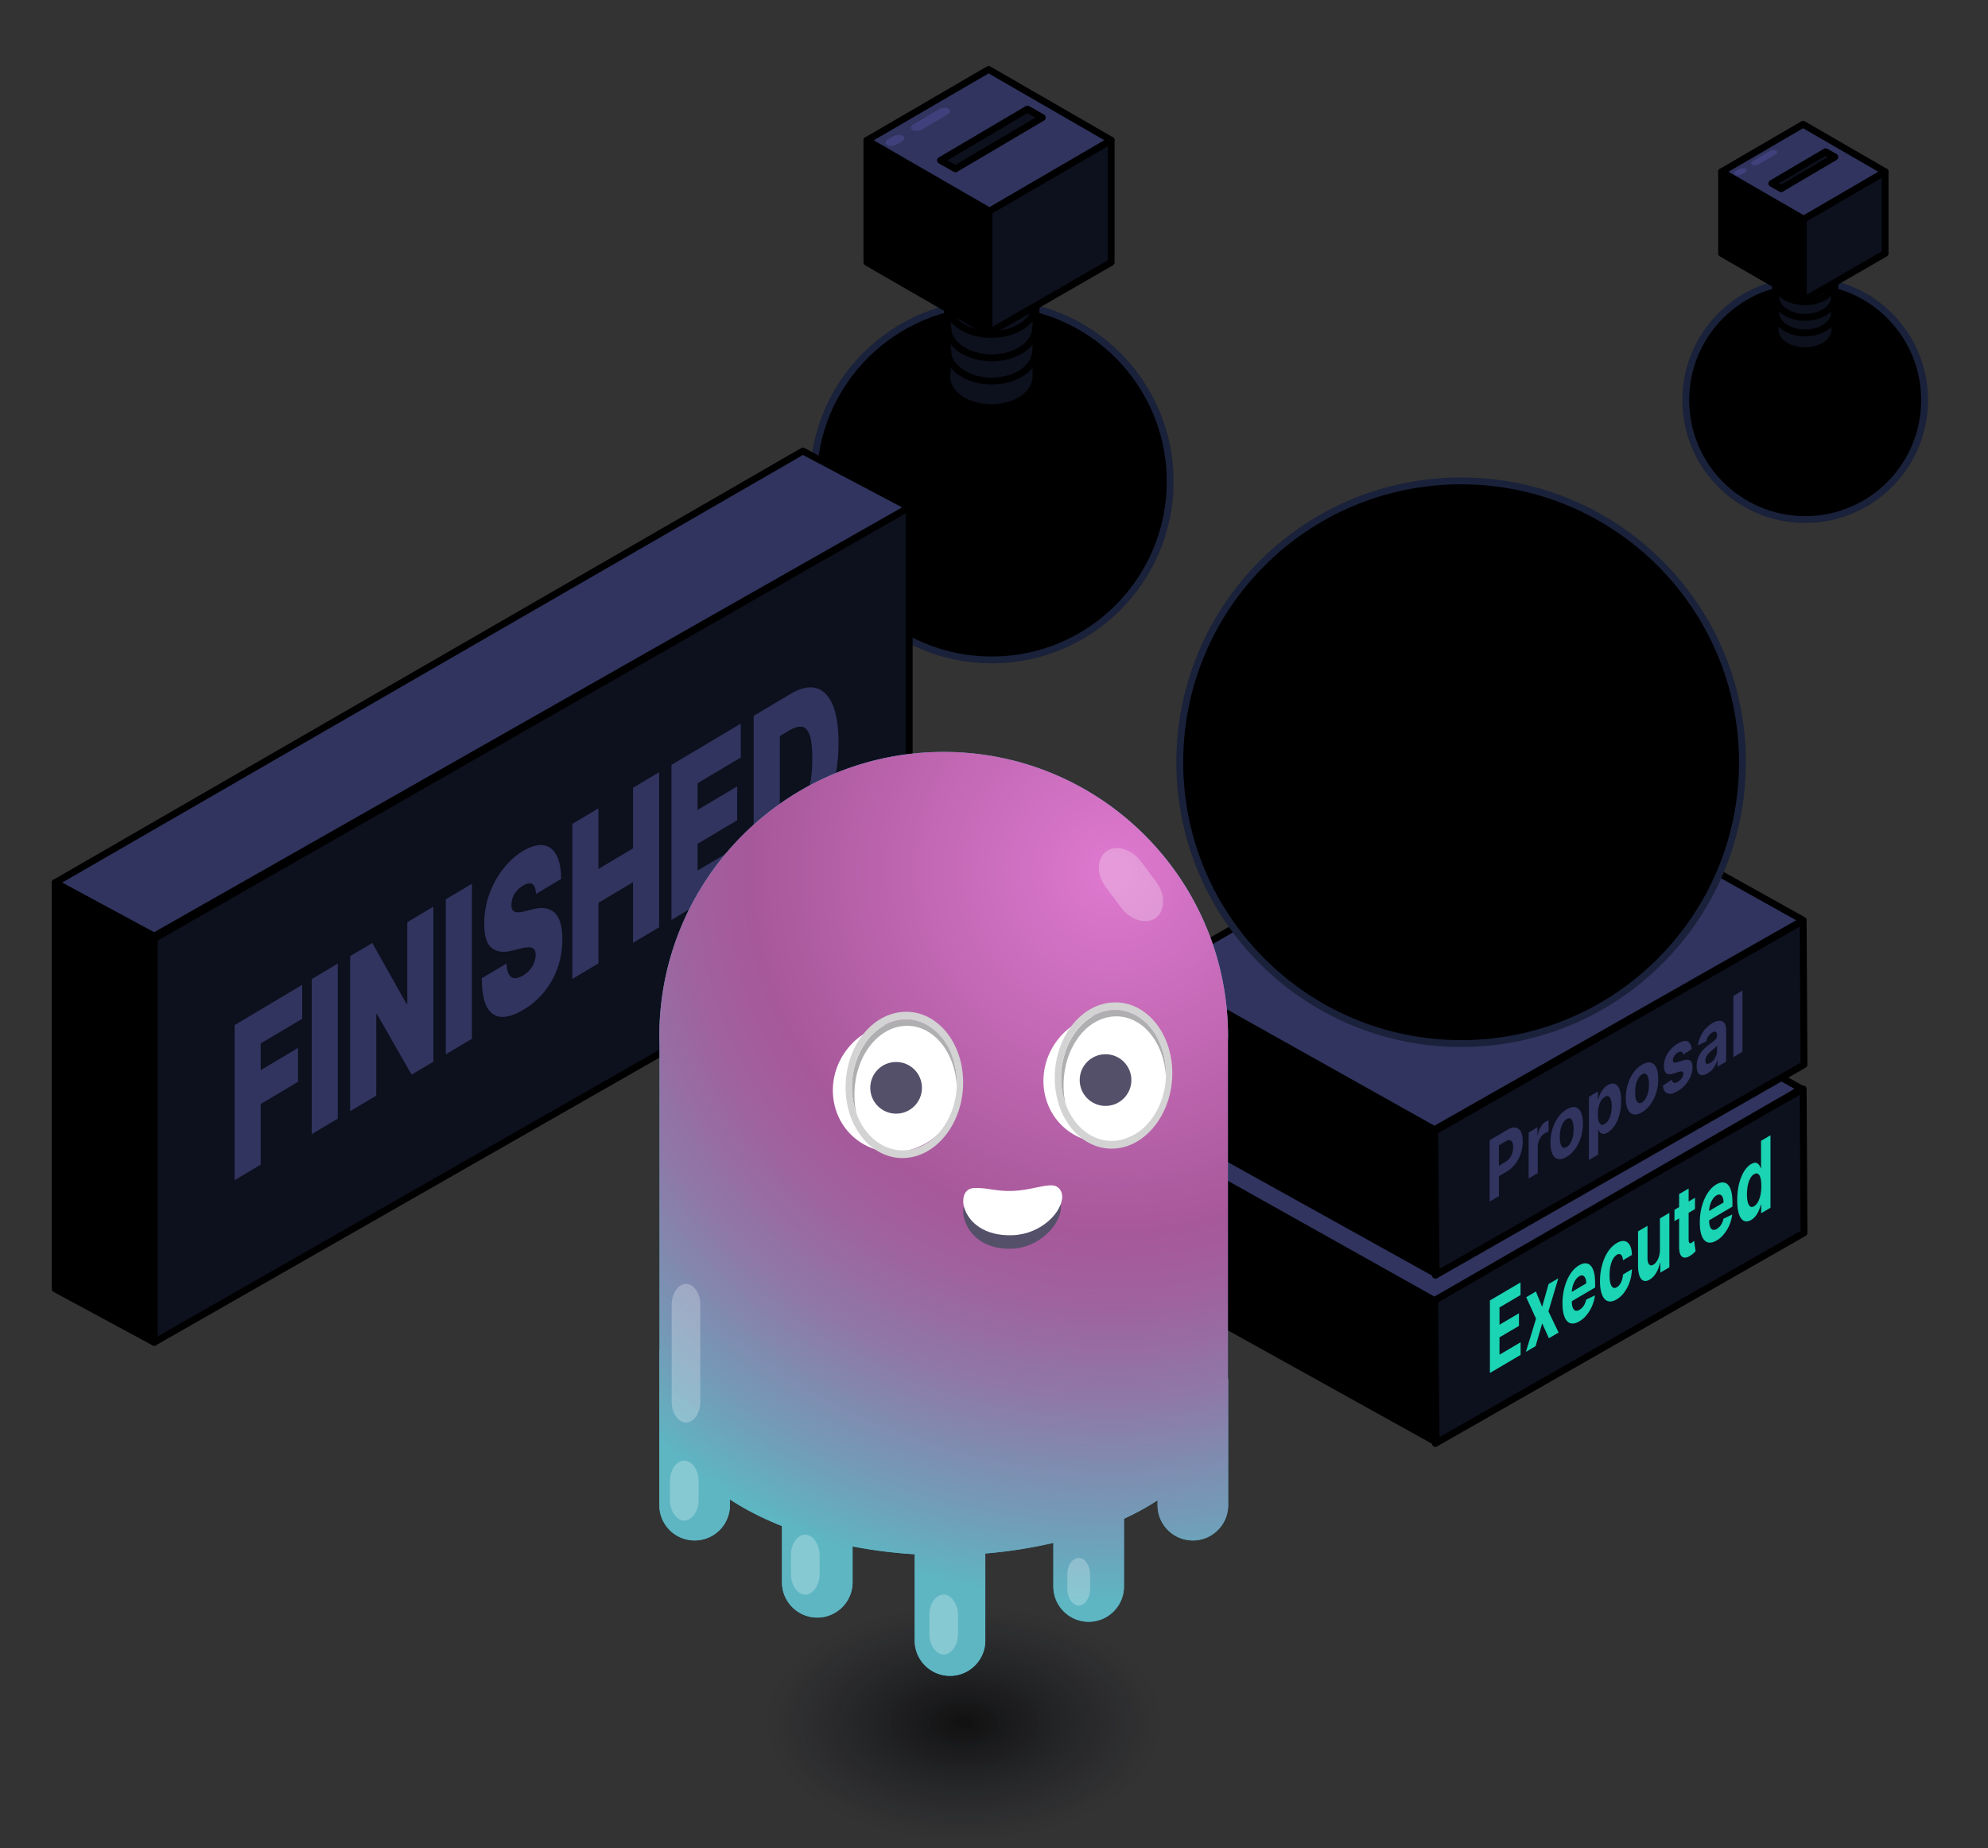 <svg xmlns="http://www.w3.org/2000/svg" xml:space="preserve" id="Слой_1" x="0" y="0" version="1.1" viewBox="0 0 290 269.62"><rect x="0" y="0" width="290" height="269.62" fill="#333333" stroke="none"/><style>.st2{fill:#0d101d;stroke:#000;stroke-linecap:round;stroke-linejoin:round;stroke-miterlimit:10}.st3{fill:#30345e}.st5{fill-rule:evenodd;clip-rule:evenodd;fill:#0d101d}.st5,.st6{stroke:#000;stroke-linecap:round;stroke-linejoin:round;stroke-miterlimit:10}.st17,.st6,.st7{fill-rule:evenodd;clip-rule:evenodd}.st7{fill:#30345e;stroke:#000;stroke-linecap:round;stroke-linejoin:round;stroke-miterlimit:10}.st17{fill:#40407c}.st31{stroke:#1a213a;stroke-linecap:round;stroke-linejoin:round;stroke-miterlimit:10}.st47{fill:#1ad4b3}.st74,.st78,.st79,.st80,.st81{fill-rule:evenodd;clip-rule:evenodd}.st74{opacity:.256;fill:#fff;enable-background:new}.st78,.st79,.st80,.st81{fill:#555069}.st79,.st80,.st81{fill:#fff}.st80,.st81{fill:#afafb1}.st81{fill:#d3d3d3}</style><circle cx="144.67" cy="70.24" r="26.03" class="st31"/><path d="m138.21 43.43-.01 10.81c-.33 1.38.28 2.85 1.82 3.91 2.54 1.76 6.66 1.76 9.2 0 1.08-.75 1.7-1.69 1.86-2.67h.04V54.9l.01-11.18-12.92-.29z" class="st2"/><path d="M138.26 51.16c0 2.45 2.87 4.43 6.41 4.43s6.41-1.98 6.41-4.43" class="st2"/><path d="M138.26 47.77c0 2.45 2.87 4.43 6.41 4.43s6.41-1.98 6.41-4.43" class="st2"/><path d="M138.26 44.21c0 2.45 2.87 4.43 6.41 4.43s6.41-1.98 6.41-4.43" class="st2"/><path d="m138.21 32.75-.01 10.81c-.33 1.38.28 2.85 1.82 3.91 2.54 1.76 6.66 1.76 9.2 0 1.08-.75 1.7-1.69 1.86-2.67h.04V44.22l.01-11.18-12.92-.29z" class="st2"/><path d="M138.26 40.49c0 2.45 2.87 4.43 6.41 4.43s6.41-1.98 6.41-4.43" class="st2"/><path d="M138.26 37.1c0 2.45 2.87 4.43 6.41 4.43s6.41-1.98 6.41-4.43" class="st2"/><path d="M138.26 33.54c0 2.45 2.87 4.43 6.41 4.43s6.41-1.98 6.41-4.43" class="st2"/><path d="m144.27 48.55-17.81-10.28V20.45l17.81 10.29z" class="st6"/><path d="m144.27 48.55 17.82-10.28V20.45l-17.82 10.29z" class="st5"/><path d="m144.34 30.79-17.88-10.32 17.75-10.34 17.88 10.32z" class="st7"/><path id="矩形_00000139980257545208789610000006245054874585491084_" d="M138.37 15.86c.35.2.29.58-.12.83l-3.7 2.19c-.42.25-1.08.29-1.43.09-.35-.2-.29-.58.12-.83l3.7-2.19c.42-.25 1.08-.29 1.43-.09z" class="st17"/><path id="矩形_00000039103372977681713840000017721649508528374205_" d="M131.68 19.82c.35.2.29.58-.12.83l-.72.42c-.42.25-1.08.29-1.43.09-.35-.2-.29-.58.12-.83l.72-.42c.45-.27 1.08-.29 1.43-.09z" class="st17"/><circle cx="263.33" cy="58.37" r="17.42" class="st31"/><path d="M259 40.43v7.23c-.22.92.19 1.91 1.22 2.62 1.7 1.18 4.46 1.18 6.16 0 .72-.5 1.14-1.13 1.25-1.79h.03v-7.88l-8.66-.18z" class="st2"/><path d="M259.04 45.6c0 1.64 1.92 2.97 4.29 2.97s4.29-1.33 4.29-2.97" class="st2"/><path d="M259.04 43.33c0 1.64 1.92 2.97 4.29 2.97s4.29-1.33 4.29-2.97" class="st2"/><path d="M259.04 40.95c0 1.64 1.92 2.97 4.29 2.97s4.29-1.33 4.29-2.97" class="st2"/><path d="M259 33.28v7.23c-.22.92.19 1.91 1.22 2.62 1.7 1.18 4.46 1.18 6.16 0 .72-.5 1.14-1.13 1.25-1.79h.03v-7.88l-8.66-.18z" class="st2"/><path d="M259.04 38.46c0 1.64 1.92 2.97 4.29 2.97s4.29-1.33 4.29-2.97" class="st2"/><path d="M259.04 36.19c0 1.64 1.92 2.97 4.29 2.97s4.29-1.33 4.29-2.97" class="st2"/><path d="M259.04 33.8c0 1.64 1.92 2.97 4.29 2.97s4.29-1.33 4.29-2.97" class="st2"/><path d="m263.06 43.86-11.92-6.89V25.05l11.92 6.88z" class="st6"/><path d="m263.06 43.86 11.93-6.89V25.05l-11.93 6.88z" class="st5"/><path d="m263.11 31.97-11.97-6.91 11.88-6.93 11.97 6.92z" class="st7"/><path id="矩形_00000127748761652757447080000001261974858876301458_" d="M259.11 21.97c.23.13.2.39-.08.55l-2.47 1.46c-.28.17-.72.19-.95.06-.23-.13-.2-.39.08-.55l2.47-1.46c.28-.17.72-.19.95-.06z" class="st17"/><path id="矩形_00000013914493124873533830000007101820573106116790_" d="M254.63 24.62c.23.13.2.39-.08.55l-.48.28c-.28.17-.72.19-.95.06-.23-.13-.2-.39.08-.55l.48-.28c.3-.18.72-.19.95-.06z" class="st17"/><path d="m263.04 158.85-53.79 30.72.13 21 53.78-30.72z" class="st5"/><path d="m168.54 166.9 40.71 22.62.25 20.86-40.71-22.62z" class="st6"/><path d="m262.79 158.83-41.24-23.01-53.01 31.08 40.71 22.82z" class="st7"/><path d="m263.04 134.31-53.79 30.72.13 21 53.78-30.72z" class="st5"/><path d="m168.54 142.36 40.71 22.61.25 20.87-40.71-22.62z" class="st6"/><path d="m263.04 134.24-41.24-23.01-53.26 30.74 40.71 22.82z" class="st7"/><circle cx="213.14" cy="111.19" r="41.04" class="st31"/><path d="M217.3 175.29v-8.95l2.53-1.5c.49-.29.9-.41 1.24-.35.34.05.6.26.79.61.18.35.27.82.27 1.41s-.09 1.17-.28 1.74c-.18.56-.45 1.07-.8 1.53-.35.46-.77.84-1.26 1.13l-1.61.96v-1.52l1.39-.83c.26-.15.48-.35.65-.57.17-.23.3-.48.38-.76.08-.28.13-.56.13-.85 0-.3-.04-.53-.13-.71a.47.47 0 0 0-.38-.29c-.17-.02-.39.04-.65.2l-.91.54v7.4l-1.36.81zM222.99 171.92v-6.71l1.29-.77v1.17l.05-.03c.09-.47.23-.87.44-1.21.21-.34.44-.58.71-.74.07-.04.14-.08.22-.11.08-.03.15-.06.2-.07v1.65c-.06.01-.15.04-.26.08-.11.04-.21.09-.3.15-.2.12-.37.28-.53.49a2.633 2.633 0 0 0-.49 1.51v3.8l-1.33.79zM228.54 168.76c-.49.29-.91.39-1.26.31-.35-.08-.63-.32-.82-.73-.19-.41-.29-.95-.29-1.64s.1-1.36.29-1.99c.19-.63.47-1.2.82-1.7s.77-.89 1.26-1.18c.49-.29.91-.39 1.26-.31.35.08.63.32.82.73.19.41.29.96.29 1.65s-.1 1.35-.29 1.98c-.19.63-.47 1.2-.82 1.7s-.77.89-1.26 1.18zm.01-1.44c.22-.13.41-.33.55-.59s.26-.57.34-.92.11-.72.11-1.11c0-.39-.04-.72-.11-.98s-.19-.44-.34-.53c-.15-.09-.33-.07-.55.06-.22.13-.41.33-.56.6a3.2 3.2 0 0 0-.34.93c-.08.35-.11.72-.11 1.11 0 .39.04.72.11.98.08.26.19.43.34.52.15.08.33.06.56-.07zM231.78 169.23V160l1.32-.78v1.13l.06-.04c.06-.22.14-.45.26-.7.11-.25.26-.5.44-.73.18-.23.41-.43.68-.59.35-.21.67-.27.97-.19.3.08.53.32.71.73.18.41.27.99.27 1.76 0 .75-.09 1.43-.26 2.05-.17.62-.41 1.14-.7 1.58-.3.44-.63.77-.99.98-.26.15-.48.22-.66.21a.618.618 0 0 1-.44-.19c-.11-.11-.2-.25-.26-.4l-.04.02v3.59l-1.36.8zm1.31-6.65c0 .4.04.72.12.97.08.25.19.41.34.49.15.07.33.05.55-.08.22-.13.4-.32.55-.58.15-.26.26-.56.34-.9.08-.35.12-.71.12-1.1 0-.39-.04-.71-.12-.95-.08-.25-.19-.41-.34-.49-.15-.08-.33-.05-.55.08-.22.13-.4.32-.55.57s-.26.54-.34.89c-.08.33-.12.7-.12 1.1zM239.53 162.25c-.49.29-.91.39-1.26.31-.35-.08-.63-.32-.82-.73-.19-.41-.29-.95-.29-1.64s.1-1.36.29-1.99c.19-.63.47-1.2.82-1.7s.77-.89 1.26-1.18c.49-.29.91-.39 1.26-.31.35.08.63.32.82.73.19.41.29.96.29 1.65s-.1 1.35-.29 1.98c-.19.63-.47 1.2-.82 1.7s-.77.89-1.26 1.18zm.01-1.45c.22-.13.41-.33.55-.59s.26-.57.34-.92c.08-.35.11-.72.11-1.11s-.04-.72-.11-.98c-.08-.26-.19-.44-.34-.53-.15-.09-.33-.07-.55.06-.22.13-.41.33-.56.6-.15.27-.27.58-.34.93s-.11.72-.11 1.11c0 .39.04.72.11.98.08.26.19.43.34.52.15.09.34.07.56-.07zM246.78 153.03l-1.22.83a.719.719 0 0 0-.13-.32.342.342 0 0 0-.27-.12c-.11-.01-.24.04-.4.13-.21.12-.38.29-.52.49-.14.21-.21.41-.21.61 0 .16.05.27.14.32.09.06.25.05.47-.01l.87-.27c.47-.14.82-.13 1.05.03.23.16.34.48.34.97 0 .44-.09.88-.28 1.32-.18.44-.44.85-.76 1.22-.32.38-.69.69-1.11.93-.64.38-1.14.49-1.52.34-.38-.15-.6-.52-.66-1.13l1.31-.87c.04.25.14.4.29.45.15.05.35.01.59-.14.23-.14.42-.31.57-.53.14-.21.22-.42.22-.62 0-.17-.05-.28-.15-.33-.1-.05-.25-.04-.46.02l-.83.26c-.47.15-.82.13-1.05-.06-.23-.19-.34-.53-.34-1.03 0-.43.08-.85.25-1.26.17-.41.4-.79.71-1.14.31-.35.66-.65 1.08-.89.61-.36 1.09-.46 1.44-.31.31.16.52.53.58 1.11zM249.1 156.58c-.31.18-.58.27-.82.26a.69.69 0 0 1-.57-.33c-.14-.21-.21-.54-.21-.98a3.373 3.373 0 0 1 .55-1.88c.17-.25.36-.49.58-.69.22-.21.44-.4.68-.57.28-.21.51-.38.68-.52.17-.14.3-.27.37-.38a.69.69 0 0 0 .12-.39v-.03c0-.28-.06-.45-.19-.53-.12-.08-.3-.05-.53.09-.24.14-.43.33-.57.56-.14.23-.24.47-.28.72l-1.23.59c.06-.44.19-.87.37-1.28.18-.41.42-.78.71-1.11.29-.33.63-.62 1.01-.84.27-.16.52-.27.77-.32.25-.06.46-.05.65.02s.34.22.45.44c.11.22.17.53.17.93v4.53l-1.27.75v-.93l-.04.02c-.08.26-.18.5-.31.74s-.29.45-.47.65c-.17.17-.38.33-.62.48zm.38-1.52c.2-.12.37-.27.52-.47.15-.2.27-.42.35-.65.09-.24.13-.47.13-.71v-.71c-.04.06-.1.13-.17.2s-.15.15-.24.23c-.09.08-.18.15-.27.23-.09.07-.17.14-.24.2-.16.12-.29.26-.41.4s-.21.29-.27.44c-.06.16-.1.32-.1.5 0 .25.07.41.2.46.13.04.3.01.5-.12zM254.18 144.49v8.95l-1.33.79v-8.95l1.33-.79z" class="st3"/><path d="M132.63 74 22.49 136.92v58.9l110.14-62.92z" class="st5"/><path d="m8.05 128.76 14.44 7.8v59.26l-14.44-7.8z" class="st6"/><path d="m132.63 74-15.51-8.2L8.05 128.76l14.44 7.8z" class="st7"/><path d="M217.34 200.29v-10.58l4.47-2.63v1.84l-3.07 1.81v2.52l2.84-1.67v1.84l-2.84 1.67v2.53l3.08-1.81v1.84l-4.48 2.64zM224.05 188.4l.91 2.24.94-3.33 1.42-.83-1.44 4.82 1.48 3.09-1.41.83-.98-2.16-.96 3.31-1.42.84 1.48-4.84-1.43-3.13 1.41-.84zM230.4 192.75c-.51.3-.95.39-1.32.28-.37-.12-.65-.42-.85-.91-.2-.49-.3-1.16-.3-2 0-.82.1-1.59.3-2.33.2-.73.48-1.38.84-1.94s.79-.98 1.28-1.27c.33-.19.63-.29.92-.29.28 0 .53.1.74.31.21.21.38.53.5.96.12.43.18.99.18 1.66v.6l-4.2 2.47v-1.36l2.9-1.71c0-.32-.04-.57-.13-.77-.09-.19-.21-.32-.36-.37-.15-.05-.33-.02-.53.1-.21.12-.39.31-.56.56-.16.25-.29.53-.38.84-.09.31-.14.62-.14.94v1.3c0 .39.05.71.14.94.09.23.22.38.39.43.17.06.37.02.6-.12a1.954 1.954 0 0 0 .75-.85c.09-.19.16-.4.21-.63l1.28-.62c-.06.53-.2 1.03-.4 1.51s-.46.91-.77 1.3c-.31.41-.68.72-1.09.97zM235.84 189.55c-.51.3-.95.38-1.31.25-.37-.13-.65-.45-.84-.95s-.29-1.15-.29-1.96.1-1.58.3-2.32c.2-.73.48-1.38.84-1.94s.8-.99 1.3-1.29c.43-.26.81-.35 1.14-.29.33.06.58.26.77.6.19.34.29.81.31 1.42l-1.3.77c-.04-.38-.13-.64-.29-.79s-.36-.15-.61 0c-.21.13-.4.33-.56.61-.16.28-.28.62-.37 1.02-.09.4-.13.85-.13 1.35 0 .51.04.91.13 1.21.09.3.21.5.37.59s.35.08.56-.05c.16-.09.3-.23.43-.41.13-.18.23-.39.31-.64.08-.25.14-.52.16-.81l1.3-.77c-.02.62-.12 1.21-.31 1.78-.18.57-.44 1.08-.76 1.53-.33.47-.71.83-1.15 1.09zM242.14 182.3v-4.56l1.38-.81v7.94l-1.32.78v-1.44l-.05.03c-.11.53-.3 1.01-.56 1.45-.26.44-.58.76-.95.98-.33.2-.62.25-.88.16-.25-.09-.45-.32-.59-.68-.14-.36-.21-.85-.22-1.47v-5.05l1.38-.81v4.66c0 .47.08.79.24.97.16.18.36.19.62.04.17-.1.32-.25.47-.46.14-.21.26-.46.35-.75.08-.3.13-.62.13-.98zM247.26 174.73v1.65l-3 1.76v-1.65l3-1.76zm-2.31-.54 1.38-.81v7.4c0 .2.02.35.06.44.04.09.09.13.16.14s.15-.02.24-.08c.06-.04.13-.09.19-.14.06-.06.11-.1.15-.13l.22 1.51c-.07.08-.17.17-.29.29-.13.12-.28.24-.46.35-.33.22-.62.32-.87.3-.25-.01-.44-.15-.58-.41-.14-.26-.21-.65-.21-1.17v-7.69zM250.43 180.95c-.51.3-.95.39-1.32.28-.37-.12-.65-.42-.85-.91s-.3-1.16-.3-2c0-.82.1-1.59.3-2.33s.48-1.38.84-1.94.79-.98 1.27-1.27c.33-.19.63-.29.92-.29s.53.1.75.31c.21.21.38.53.5.96.12.43.18.99.18 1.66v.6l-4.2 2.47v-1.36l2.9-1.71c0-.32-.04-.57-.13-.77s-.21-.32-.36-.37c-.15-.05-.33-.02-.53.1-.21.12-.4.31-.56.56s-.29.53-.38.84c-.09.31-.14.62-.14.94v1.3c0 .39.05.71.14.94.09.23.22.38.39.43s.37.02.6-.12a1.954 1.954 0 0 0 .75-.85c.09-.19.16-.4.21-.63l1.28-.62a5.9 5.9 0 0 1-.4 1.51c-.2.48-.46.91-.77 1.3-.32.42-.68.73-1.09.97zM255.44 177.97c-.38.22-.72.27-1.02.14-.31-.13-.55-.45-.73-.95-.18-.5-.27-1.2-.27-2.08 0-.91.09-1.72.28-2.43.18-.71.43-1.31.73-1.79.31-.48.64-.83 1.01-1.04.28-.16.51-.23.7-.19.19.04.34.14.45.29s.2.32.26.5l.04-.02v-3.98l1.38-.81v10.58l-1.36.8v-1.27l-.06.04c-.06.26-.16.53-.27.81-.12.28-.27.55-.46.8-.18.24-.41.44-.68.6zm.44-2.01c.22-.13.41-.34.57-.62.15-.29.27-.63.36-1.03.08-.4.12-.84.12-1.31 0-.47-.04-.86-.12-1.16-.08-.3-.2-.5-.36-.6s-.34-.08-.57.05c-.23.13-.42.34-.57.63-.16.29-.27.63-.35 1.03a6.4 6.4 0 0 0-.12 1.28c0 .46.04.84.12 1.15.08.3.2.51.35.62s.34.09.57-.04z" class="st47"/><path d="M34.22 172.16v-22.62l9.86-5.87v4.95l-6.05 3.6v3.89l5.45-3.25v4.95l-5.45 3.25v8.84l-3.81 2.26zM49.28 140.56v22.62l-3.81 2.27v-22.62l3.81-2.27zM63.22 132.26v22.62l-3.18 1.89-5.07-8.87-.08.05v11.88l-3.81 2.27v-22.62l3.23-1.92 4.99 8.87.11-.06v-11.84l3.81-2.27zM68.84 128.92v22.62l-3.81 2.27v-22.62l3.81-2.27zM78.2 130.41c-.04-.71-.21-1.19-.51-1.42-.3-.23-.76-.16-1.38.2-.39.23-.71.5-.96.8-.25.3-.43.61-.55.94-.12.33-.18.66-.19.99-.01.28.02.5.09.68.07.18.18.3.34.38.16.08.35.12.6.11.24 0 .53-.05.86-.14l1.15-.29c.78-.2 1.44-.24 1.99-.14.55.11 1 .35 1.36.72s.61.88.78 1.51c.17.63.25 1.38.26 2.23 0 1.49-.24 2.89-.69 4.19-.46 1.3-1.11 2.47-1.96 3.52a11.33 11.33 0 0 1-3.05 2.62c-1.22.73-2.28 1.07-3.19 1.03-.91-.04-1.61-.52-2.11-1.43-.5-.91-.75-2.31-.76-4.21l3.62-2.15c.02.68.13 1.2.32 1.55.19.36.46.55.81.59.35.03.77-.09 1.25-.38.41-.24.75-.53 1.02-.85.27-.33.48-.67.62-1.05.14-.37.21-.74.22-1.11 0-.34-.07-.61-.21-.79-.13-.18-.35-.29-.66-.31s-.72.02-1.24.15l-1.4.35c-1.24.3-2.22.16-2.93-.44-.71-.59-1.07-1.78-1.06-3.55 0-1.43.23-2.83.72-4.2a13.1 13.1 0 0 1 2.01-3.72c.86-1.11 1.84-2 2.95-2.66 1.13-.67 2.11-.95 2.94-.83.83.12 1.46.6 1.91 1.44.45.84.68 2 .68 3.48l-3.65 2.19zM83.49 142.81v-22.62l3.81-2.27v8.84l5.04-3v-8.84l3.81-2.27v22.62l-3.81 2.27v-8.84l-5.04 3v8.84l-3.81 2.27zM97.95 134.2v-22.62l10.11-6.02v4.95l-6.3 3.75v3.89l5.78-3.44v4.95l-5.78 3.44v3.89l6.27-3.73v4.95l-10.08 5.99zM115.34 123.84l-5.4 3.21v-22.62l5.34-3.18c1.44-.86 2.69-1.15 3.74-.88 1.05.28 1.86 1.09 2.44 2.44s.86 3.2.86 5.56-.29 4.55-.86 6.58c-.57 2.03-1.38 3.81-2.42 5.33-1.04 1.53-2.27 2.72-3.7 3.56zm-1.59-4.26 1.45-.86c.69-.41 1.29-.95 1.78-1.6.49-.65.87-1.5 1.12-2.54.26-1.04.39-2.34.39-3.92s-.13-2.73-.39-3.46-.65-1.12-1.15-1.18c-.5-.06-1.12.13-1.85.56l-1.34.8v12.2z" class="st3"/><path d="m259.82 27.52-1.35-.76 7.84-4.62 1.35.76zM139.38 24.63l-2.18-1.23 12.67-7.48 2.18 1.23z" class="st5"/><path id="矩形_00000089574302126848472740000013682767277135952805_" d="M172.16 217.11c.62 0 1.15.76 1.15 1.64v1.52c0 .88-.53 1.64-1.15 1.64-.62 0-1.15-.76-1.15-1.64v-1.52c.01-.95.54-1.64 1.15-1.64z" class="st74"/><radialGradient id="SVGID_1_" cx="140.621" cy="251.236" r="29.158" gradientTransform="matrix(1 0 0 .59 0 103.058)" gradientUnits="userSpaceOnUse"><stop offset="0"/><stop offset="1" stop-color="#0d101d" stop-opacity="0"/></radialGradient><path fill="url(#SVGID_1_)" d="M165.62 237.16c-13.68-7.9-35.96-8-49.77-.23s-13.91 20.48-.23 28.37 35.96 8 49.77.23c13.8-7.77 13.91-20.47.23-28.37z" opacity=".67"/><path fill="#3fa9bd" d="M179.12 201.13v-49.28c0-.23.02-.45.02-.68 0-22.91-18.57-41.48-41.48-41.48-22.91 0-41.48 18.57-41.48 41.48 0 .36.02.72.03 1.07v44.66h-.03v22.67a5.15 5.15 0 1 0 10.3 0v-.83c.56.36 1.13.72 1.74 1.07 1.83 1.06 3.79 1.99 5.85 2.81v8.2a5.15 5.15 0 1 0 10.3 0v-5.23c2.95.57 5.99.96 9.06 1.14v12.59c0 2.84 2.3 5.15 5.15 5.15s5.15-2.31 5.15-5.15v-12.7c3.39-.28 6.73-.8 9.93-1.55v6.36c0 2.84 2.3 5.15 5.15 5.15s5.15-2.31 5.15-5.15v-9.87c1-.47 1.97-.96 2.91-1.49.7-.39 1.35-.8 1.99-1.21v.71a5.15 5.15 0 1 0 10.3 0v-18.45h-.04z"/><radialGradient id="SVGID_00000049199433537556081240000005494064332402646937_" cx="162.344" cy="127.115" r="106.685" gradientUnits="userSpaceOnUse"><stop offset=".012" stop-color="#dd78ce"/><stop offset=".494" stop-color="#a7589a"/><stop offset=".583" stop-color="#a0619e"/><stop offset=".727" stop-color="#8e79a8"/><stop offset=".908" stop-color="#709fb9"/><stop offset="1" stop-color="#5eb6c3"/></radialGradient><path fill="url(#SVGID_00000049199433537556081240000005494064332402646937_)" d="M179.12 201.13v-49.28c0-.23.02-.45.02-.68 0-22.91-18.57-41.48-41.48-41.48-22.91 0-41.48 18.57-41.48 41.48 0 .36.02.72.03 1.07v44.66h-.03v22.67a5.15 5.15 0 1 0 10.3 0v-.83c.56.36 1.13.72 1.74 1.07 1.83 1.06 3.79 1.99 5.85 2.81v8.2a5.15 5.15 0 1 0 10.3 0v-5.23c2.95.57 5.99.96 9.06 1.14v12.59c0 2.84 2.3 5.15 5.15 5.15s5.15-2.31 5.15-5.15v-12.7c3.39-.28 6.73-.8 9.93-1.55v6.36c0 2.84 2.3 5.15 5.15 5.15s5.15-2.31 5.15-5.15v-9.87c1-.47 1.97-.96 2.91-1.49.7-.39 1.35-.8 1.99-1.21v.71a5.15 5.15 0 1 0 10.3 0v-18.45h-.04z"/><path id="矩形_00000071535426850220474290000000066876257115002772_" d="M100.07 187.29c1.12 0 2.09 1.38 2.09 2.99v14.25c0 1.61-.96 2.99-2.09 2.99-1.12 0-2.09-1.38-2.09-2.99v-14.25c.01-1.61.97-2.99 2.09-2.99z" class="st74"/><path id="矩形_00000019666372513078450230000000177482091963125643_" d="M161.37 124.2c1.37-1.02 3.68-.37 5.02 1.41l2.29 3.06c1.34 1.78 1.31 4.19-.06 5.22-1.37 1.02-3.68.37-5.02-1.41l-2.29-3.06c-1.43-1.92-1.3-4.19.06-5.22z" class="st74"/><path id="矩形_00000084495459087522686720000012283597149356352947_" d="M117.47 223.88c1.12 0 2.09 1.38 2.09 2.99v2.76c0 1.61-.96 2.99-2.09 2.99-1.12 0-2.09-1.38-2.09-2.99v-2.76c0-1.73.97-2.99 2.09-2.99z" class="st74"/><path id="矩形_00000144331483776472348290000007368746785103132321_" d="M99.82 213.08c1.12 0 2.09 1.38 2.09 2.99v2.76c0 1.61-.96 2.99-2.09 2.99-1.12 0-2.09-1.38-2.09-2.99v-2.76c.01-1.73.97-2.99 2.09-2.99z" class="st74"/><path id="矩形_00000036933908145734382340000012966476869328315045_" d="M137.66 232.62c1.12 0 2.09 1.38 2.09 2.99v2.76c0 1.61-.96 2.99-2.09 2.99-1.12 0-2.09-1.38-2.09-2.99v-2.76c0-1.73.97-2.99 2.09-2.99z" class="st74"/><path id="矩形_00000054960287169651400630000015379810699103693718_" d="M157.36 227.27c.89 0 1.66 1.1 1.66 2.37v2.19c0 1.28-.76 2.37-1.66 2.37-.89 0-1.66-1.1-1.66-2.37v-2.19c0-1.36.77-2.37 1.66-2.37z" class="st74"/><path id="椭圆形_00000057870992850145088050000012064319031039613370_" d="M147.67 182.16c4.06-.17 7.1-3.66 7.09-6 0-.94-.55-1.75-1.38-1.81-1.29-.13-3.23.7-5.72.8-2.31.1-3.78-.5-5.53-.42-1.84.08-1.75 2.22-1.47 3.06.64 2.3 2.86 4.54 7.01 4.37z" class="st78"/><path id="椭圆形_00000023966578842722727330000017500400784783181499_" d="M147.76 180.19c4.15-.17 7.19-3.38 7.19-5.63 0-.84-.55-1.57-1.38-1.63-1.29-.13-3.32.7-5.81.8-2.4.1-3.78-.5-5.62-.43s-1.75 2.13-1.48 2.87c.64 2.13 2.95 4.19 7.1 4.02z" class="st79"/><ellipse cx="130.72" cy="158.69" class="st79" rx="9.5" ry="9.1" transform="rotate(-55.453 130.723 158.688)"/><path id="形状结合_00000025443462446666043280000009237619656834762886_" d="M131.92 148.73c4.24-.18 7.66 3.98 7.66 9.22v1.12c0-5.33-3.33-9.59-7.48-9.42-4.15.17-7.46 4.61-7.46 10.04 0 1.03.09 2.05.37 2.98-.46-1.2-.74-2.59-.74-3.99 0-5.33 3.41-9.78 7.65-9.95z" class="st80"/><path id="形状结合_00000039830887887570487210000011958616509034470075_" d="M131.92 147.6c4.7-.2 8.58 4.41 8.58 10.31.01 5.89-3.86 10.83-8.57 11.02-4.7.2-8.58-4.41-8.58-10.31 0-5.89 3.77-10.82 8.57-11.02zm0 1.13c-4.24.18-7.65 4.62-7.64 9.86 0 5.24 3.42 9.4 7.66 9.22 4.24-.18 7.65-4.62 7.64-9.86 0-5.24-3.51-9.4-7.66-9.22z" class="st81"/><ellipse cx="161.44" cy="157.31" class="st79" rx="9.5" ry="9.1" transform="rotate(-55.453 161.44 157.308)"/><path id="形状结合_00000103952672289605602970000009488107637965232553_" d="M162.43 147.35c4.24-.18 7.66 3.98 7.66 9.22v1.12c0-5.33-3.33-9.59-7.48-9.42-4.15.17-7.46 4.61-7.46 10.04 0 1.03.09 2.05.37 2.98-.46-1.2-.74-2.59-.74-3.99 0-5.32 3.41-9.77 7.65-9.95z" class="st80"/><path id="形状结合_00000126318891384116096250000003588727271138082465_" d="M162.43 146.23c4.7-.2 8.58 4.41 8.58 10.31s-3.86 10.83-8.57 11.02-8.58-4.41-8.58-10.31c0-5.89 3.78-10.82 8.57-11.02zm0 1.12c-4.24.18-7.65 4.62-7.64 9.86s3.42 9.4 7.66 9.22c4.24-.18 7.65-4.62 7.64-9.86 0-5.23-3.51-9.39-7.66-9.22z" class="st81"/><circle cx="130.72" cy="158.69" r="3.77" class="st78"/><circle cx="161.27" cy="157.56" r="3.77" class="st78"/></svg>